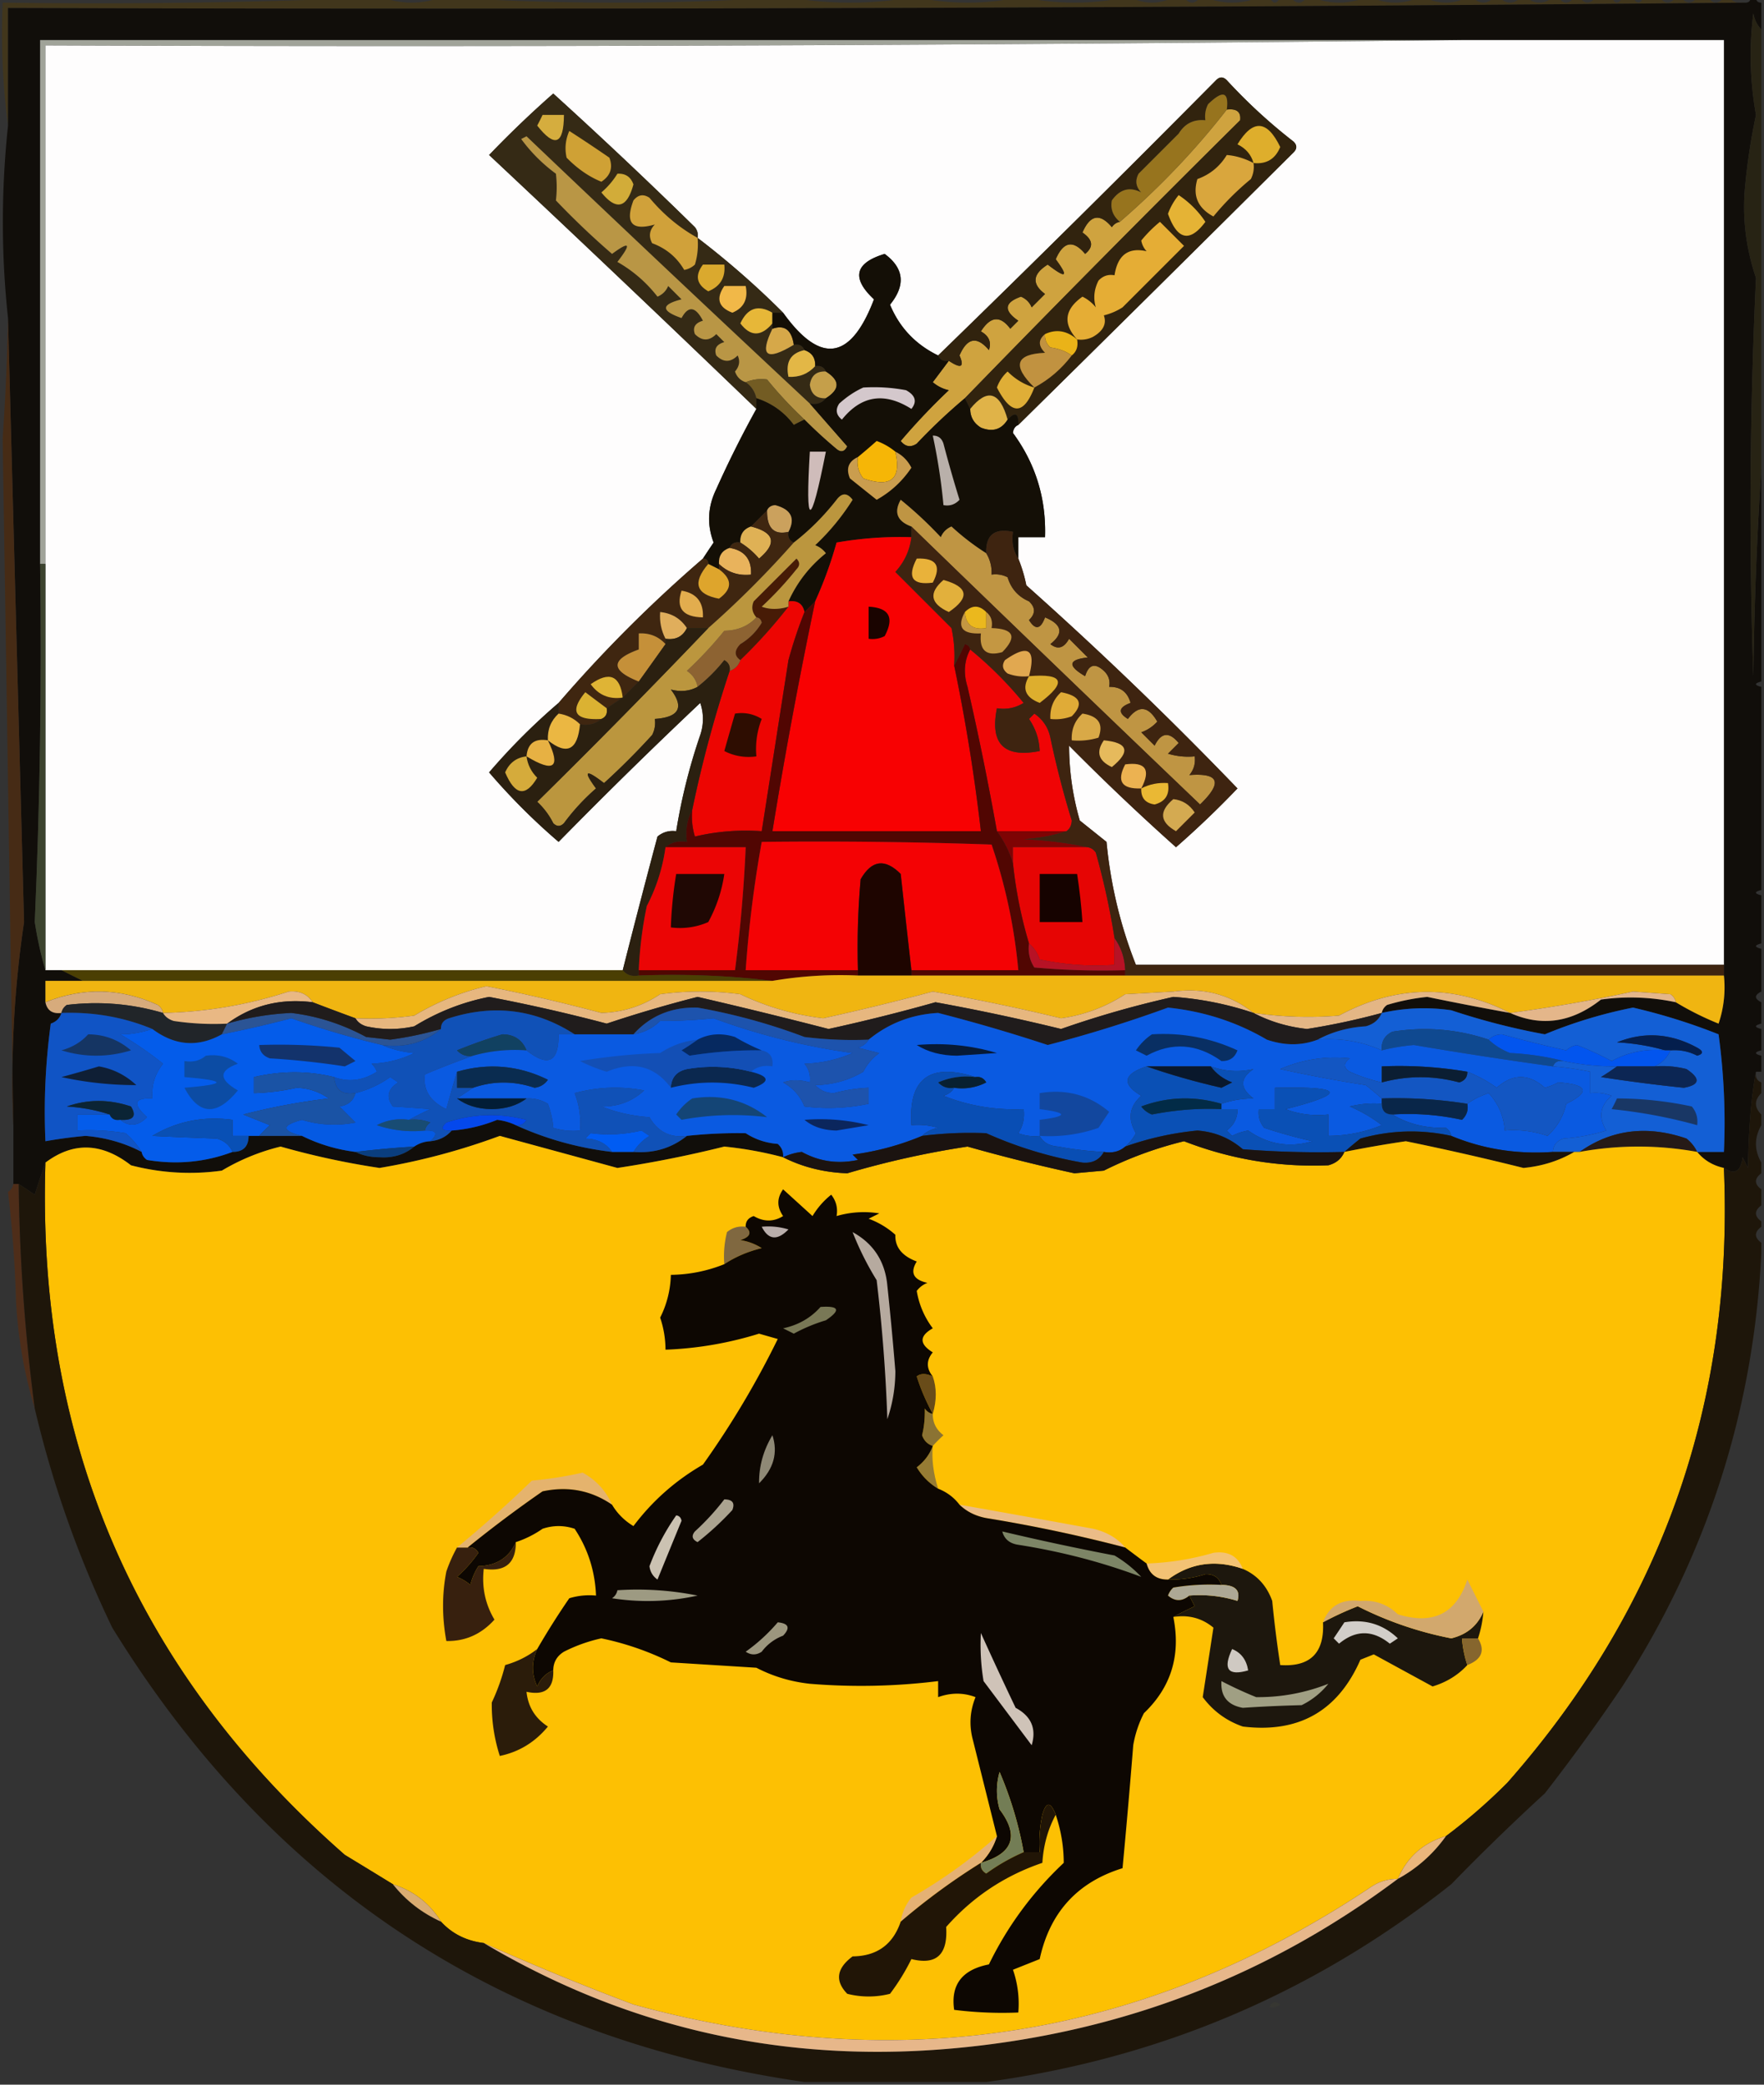 <svg xmlns="http://www.w3.org/2000/svg" width="330" height="390" style="shape-rendering:geometricPrecision;text-rendering:geometricPrecision;image-rendering:optimizeQuality;fill-rule:evenodd;clip-rule:evenodd"><rect width="100%" height="100%" fill="#333333" stroke="none"/><path style="opacity:.451" fill="#523a00" d="M70.5-.5h1c3.667 1.333 7.333 1.333 11 0h1c21 1.333 42 1.333 63 0h1a66.625 66.625 0 0 0 23 0h1a45.625 45.625 0 0 0 19 0h1a45.625 45.625 0 0 0 19 0h1c2.667 1.333 5.333 1.333 8 0h2c1 1.333 2 1.333 3 0h1c3.333 1.333 6.667 1.333 10 0h2c.667 1.333 1.333 1.333 2 0h2c1 1.333 2 1.333 3 0h1c3.333 1.333 6.667 1.333 10 0h1c3 1.333 6 1.333 9 0h1c2.667 1.333 5.333 1.333 8 0h1c1.333 1.333 2.667 1.333 4 0h1c1.333 1.333 2.667 1.333 4 0h1c1.667 1.333 3.333 1.333 5 0h1c1 1.333 2 1.333 3 0h1c1 1.333 2 1.333 3 0h3c.667 1.333 1.333 1.333 2 0h2c.667 1.333 1.333 1.333 2 0h3c1 1.333 2 1.333 3 0h1c1 1.333 2 1.333 3 0h2c1 1.333 2 1.333 3 0h1c.709.904 1.709 1.237 3 1a26406.85 26406.85 0 0 1-325 1v22C.508 16.018.175 8.352.5.5c23.506.33 46.84-.002 70-1z"/><path style="opacity:1" fill="#110e0a" d="M327.5-.5h1c0 .667.333 1 1 1v5c-.768-.763-1.268-1.763-1.5-3a63.043 63.043 0 0 0 .5 19 115.843 115.843 0 0 0-2 13c-.619 5.857.047 11.69 2 17.5a930.604 930.604 0 0 0-.5 74.5 752.533 752.533 0 0 1 1.5-39v40c-1.333.333-1.333.667 0 1v38c-1.333.333-1.333.667 0 1v9c-1.333.333-1.333.667 0 1v8c-1.333.667-1.333 1.333 0 2v4c-1.333.333-1.333.667 0 1v4c-1.333.333-1.333.667 0 1v3h-1c-.882 4.605-1.382 10.605-1.5 18l-1-2c-.335 2.69-1.501 3.357-3.5 2-2.065-.453-3.732-1.453-5-3h5a121.862 121.862 0 0 0-1-22 111.005 111.005 0 0 0-16-5 86.917 86.917 0 0 0-16.5 5 128.704 128.704 0 0 1-17.5-4.5 35.698 35.698 0 0 0-13 .5c.111-.617.444-1.117 1-1.5a40.281 40.281 0 0 1 7.5-1.5 636.458 636.458 0 0 0 15.5 3c5.895 2.635 11.562 1.802 17-2.5a40.423 40.423 0 0 1 14 .5 55.648 55.648 0 0 0 8 4 21.127 21.127 0 0 0 1-9V7.5H7.5v98c.312 22.36-.02 44.693-1 67 .49 3.174 1.157 6.174 2 9h3l4 2h-7v4c.321 1.548 1.321 2.215 3 2-.311.978-.978 1.645-2 2a121.876 121.876 0 0 0-1 22 85.8 85.8 0 0 1 7.5-1c3.769.316 7.269 1.316 10.5 3 .11.617.444 1.117 1 1.5 5.562.926 10.895.426 16-1.5 2 0 3-1 3-3h10c3.119 1.551 6.452 2.551 10 3 1.293.658 2.793.992 4.5 1 2.544.164 4.71-.503 6.5-2a5.727 5.727 0 0 1 3-1c1.653-.16 2.986-.826 4-2a27.716 27.716 0 0 0 8.5-2c1.256.148 2.423.482 3.5 1 5.667 2.585 11.667 4.252 18 5h4c3.824.29 7.158-.71 10-3a88.941 88.941 0 0 1 11-.5c1.785 1.163 3.785 1.83 6 2 .752.671 1.086 1.504 1 2.5a69.818 69.818 0 0 0-11-2 215.951 215.951 0 0 1-20 4c-7.299-1.992-14.633-3.992-22-6a123.661 123.661 0 0 1-22.5 6 147.549 147.549 0 0 1-18.5-4 39.716 39.716 0 0 0-11 4.5 43.397 43.397 0 0 1-17-1c-5.471-4.248-10.804-4.414-16-.5a168.704 168.704 0 0 0-2 6 183.876 183.876 0 0 0-3-2h-1v-11a199.961 199.961 0 0 1 2-38c-1.013-37.819-2.013-75.486-3-113-1.284-11.9-1.284-23.9 0-36v-22c108.501.333 216.835 0 325-1 .667 0 1-.333 1-1z"/><path style="opacity:1" fill="#a0a399" d="M273.5 7.5c-88.165 1-176.498 1.333-265 1v97h-1v-98h266z"/><path style="opacity:1" fill="#fefdfd" d="M273.5 7.5h49v173h-110c-2.901-7.324-4.735-14.99-5.5-23l-5-4a50.756 50.756 0 0 1-2-14 450.84 450.84 0 0 0 20 19 177.926 177.926 0 0 0 11.5-11 710.552 710.552 0 0 0-39.5-38 27.603 27.603 0 0 0-1.5-5v-4h5c.234-7.244-1.766-13.744-6-19.5.07-.765.403-1.265 1-1.5a14841.06 14841.06 0 0 0 51.5-51c.667-.667.667-1.333 0-2A101.592 101.592 0 0 1 229.5 15c-.667-.667-1.333-.667-2 0a3769.152 3769.152 0 0 1-52 51.5c-4.223-2.055-7.223-5.221-9-9.5 2.963-3.648 2.629-6.815-1-9.5-5.595 1.687-6.262 4.52-2 8.5-4.341 11.407-10.008 12.24-17 2.5a159.077 159.077 0 0 0-16-14 2.429 2.429 0 0 0-.5-2 934.656 934.656 0 0 0-26.5-25 194.788 194.788 0 0 0-12 11.5 5141.196 5141.196 0 0 1 50 47.5 199.054 199.054 0 0 0-7.5 15c-1.608 3.293-1.775 6.627-.5 10a185.977 185.977 0 0 0-2 3 257.965 257.965 0 0 0-27 27 119.653 119.653 0 0 0-13 13 119.676 119.676 0 0 0 13 13 973.423 973.423 0 0 1 26.5-26c.667 2 .667 4 0 6a108.268 108.268 0 0 0-4.5 18c-1.322-.17-2.489.163-3.5 1a1872.651 1872.651 0 0 0-6.5 25H8.5V8.5c88.502.333 176.835 0 265-1z"/><path style="opacity:1" fill="#352a15" d="M130.5 44.5a159.077 159.077 0 0 1 16 14h-2c-2.663-1.557-4.663-.89-6 2 1.896 2.5 3.896 2.5 6 0v1c-2.461 5.101-1.128 6.101 4 3 .992-.172 1.658.162 2 1-2.584.548-3.584 2.215-3 5 2.014.109 3.68-.558 5-2 .992-.172 1.658.162 2 1-1.752-.082-2.752.75-3 2.5.248 1.75 1.248 2.582 3 2.5-.709.904-1.709 1.237-3 1a7042.447 7042.447 0 0 1-53-50l-1 .5c1.833 2.5 4 4.667 6.5 6.5a21.438 21.438 0 0 1 0 5 148.386 148.386 0 0 0 10.5 10c3.353-2.476 3.686-1.976 1 1.5a25.216 25.216 0 0 1 7.5 6.5c.945-.405 1.612-1.072 2-2l2.5 2.5c-3.875.986-3.875 2.153 0 3.5 1.274-2.35 2.607-2.183 4 .5-1.456.423-1.956 1.256-1.5 2.5 1.333 1.333 2.667 1.333 4 0l1.5 1.5c-1.456.423-1.956 1.256-1.5 2.5 1.333 1.333 2.667 1.333 4 0 .492 1.049.326 2.049-.5 3 .355 1.022 1.022 1.689 2 2 1.051.722 1.718 1.722 2 3v2a5141.196 5141.196 0 0 0-50-47.5 194.788 194.788 0 0 1 12-11.5 934.656 934.656 0 0 1 26.5 25c.464.594.631 1.261.5 2z"/><path style="opacity:1" fill="#cfa135" d="M106.5 24.5a277.498 277.498 0 0 1 7.5 5c.711 1.867.211 3.367-1.5 4.5-2.321-.94-4.488-2.44-6.5-4.5-.384-1.697-.218-3.363.5-5z"/><path style="opacity:1" fill="#d5ad3e" d="M101.5 21.5h4c-.035 5.524-1.701 6.19-5 2 .363-.683.696-1.35 1-2z"/><path style="opacity:1" fill="#d2ac39" d="M115.5 32.5c1.495-.085 2.495.581 3 2-1.203 4.451-3.203 4.951-6 1.5a14.696 14.696 0 0 0 3-3.5z"/><path style="opacity:1" fill="#272314" d="M329.5 5.5v82a752.533 752.533 0 0 0-1.5 39 930.604 930.604 0 0 1 .5-74.5c-1.953-5.81-2.619-11.643-2-17.5.423-4.389 1.09-8.722 2-13a63.043 63.043 0 0 1-.5-19c.232 1.237.732 2.237 1.5 3z"/><path style="opacity:1" fill="#d0a13a" d="M130.5 44.5a12.93 12.93 0 0 1-.5 5 3.942 3.942 0 0 1-2 1c-1.381-2.368-3.381-4.035-6-5-.684-1.284-.517-2.45.5-3.5-4.264 1.233-5.598-.267-4-4.5.865-1.083 1.865-1.25 3-.5 2.615 3.13 5.615 5.63 9 7.5z"/><path style="opacity:1" fill="#daa92e" d="M131.5 49.5h4c.256 2.412-.744 4.08-3 5-2.204-1.282-2.538-2.949-1-5z"/><path style="opacity:1" fill="#cfa33f" d="M229.5 20.5c1.855-.228 2.688.439 2.5 2a3790.62 3790.62 0 0 0-51.5 52 107.108 107.108 0 0 0-9 8.5c-1.135.75-2.135.583-3-.5a120.618 120.618 0 0 1 9-9.5 6.807 6.807 0 0 1-3-1.5 512.469 512.469 0 0 0 3-4c2.29 1.533 2.956 1.2 2-1 1.438-3.323 3.271-3.656 5.5-1 .507-1.496.007-2.663-1.5-3.5 1.793-2.846 3.627-3.013 5.5-.5l1.5-1.5c-2.787-1.907-2.62-3.407.5-4.5.945.405 1.612 1.072 2 2l2.5-2.5c-2.512-1.873-2.346-3.706.5-5.5 3.476 2.686 3.976 2.352 1.5-1 1.438-3.323 3.271-3.656 5.5-1 1.628-1.319 1.461-2.652-.5-4 1.438-3.323 3.271-3.656 5.5-1 .383-.556.883-.89 1.5-1 7.474-6.468 14.141-13.468 20-21z"/><path style="opacity:1" fill="#f1b848" d="M135.5 53.5h4c.49 2.448-.343 4.115-2.5 5-2.611-1-3.111-2.667-1.5-5z"/><path style="opacity:1" fill="#e7b738" d="M144.5 58.5v2c-2.104 2.5-4.104 2.5-6 0 1.337-2.89 3.337-3.557 6-2z"/><path style="opacity:1" fill="#31230e" d="M190.5 79.5c.091-2.198-.575-2.531-2-1-1.468-5.242-3.801-5.91-7-2l-1-2a3790.62 3790.62 0 0 1 51.5-52c.188-1.561-.645-2.228-2.5-2 .422-3.356-.744-3.69-3.5-1a4.934 4.934 0 0 0-.5 3c-2.181-.216-3.847.617-5 2.5l-7.5 7.5c-.684 1.284-.517 2.45.5 3.5-2.169-1.114-4.002-.614-5.5 1.5-.3 1.566.2 2.899 1.5 4-.617.11-1.117.444-1.5 1-2.229-2.656-4.062-2.323-5.5 1 1.961 1.348 2.128 2.681.5 4-2.229-2.656-4.062-2.323-5.5 1 2.476 3.352 1.976 3.686-1.5 1-2.846 1.794-3.012 3.627-.5 5.5l-2.5 2.5c-.388-.928-1.055-1.595-2-2-3.12 1.093-3.287 2.593-.5 4.5l-1.5 1.5c-1.873-2.513-3.707-2.346-5.5.5 1.507.837 2.007 2.004 1.5 3.5-2.229-2.656-4.062-2.323-5.5 1 .956 2.2.29 2.533-2 1-.992.172-1.658-.162-2-1a3769.152 3769.152 0 0 0 52-51.5c.667-.667 1.333-.667 2 0A101.592 101.592 0 0 0 242 26.5c.667.667.667 1.333 0 2a14841.06 14841.06 0 0 1-51.5 51z"/><path style="opacity:1" fill="#e5ad35" d="M201.5 63.5c-2.693-2.955-2.36-5.622 1-8a7.248 7.248 0 0 1 2.5 2c-.497-1.698-.33-3.365.5-5 .825-.886 1.825-1.219 3-1 .575-3.774 2.575-5.274 6-4.5a3.944 3.944 0 0 1-1-2 24.27 24.27 0 0 1 3.5-3.5l4.5 4.5L210 57.5a11.357 11.357 0 0 1-3.5 1.5c.561 1.566-.106 2.899-2 4a4.932 4.932 0 0 1-3 .5z"/><path style="opacity:1" fill="#e5b335" d="M220.5 36.5a17.857 17.857 0 0 1 5 5c-2.914 3.916-5.248 3.416-7-1.5a11.804 11.804 0 0 1 2-3.5z"/><path style="opacity:1" fill="#d9a63d" d="M234.5 30.5a4.934 4.934 0 0 1-.5 3 50.776 50.776 0 0 0-7 7c-2.927-1.57-3.927-3.904-3-7 2.362-.852 4.195-2.352 5.5-4.5 1.689.134 3.356.634 5 1.5z"/><path style="opacity:1" fill="#97741e" d="M229.5 20.5c-5.859 7.532-12.526 14.532-20 21-1.3-1.101-1.8-2.434-1.5-4 1.498-2.114 3.331-2.614 5.5-1.5-1.017-1.05-1.184-2.216-.5-3.5l7.5-7.5c1.153-1.883 2.819-2.716 5-2.5a4.934 4.934 0 0 1 .5-3c2.756-2.69 3.922-2.356 3.5 1z"/><path style="opacity:1" fill="#deae2c" d="M234.5 30.5c-.437-1.574-1.437-2.741-3-3.5 2.878-4.743 5.545-4.576 8 .5-.921 2.256-2.588 3.256-5 3z"/><path style="opacity:1" fill="#b99645" d="M151.5 75.5c2.311 2.647 4.644 5.314 7 8-.502 1.021-1.168 1.188-2 .5a87.382 87.382 0 0 1-6-5.5 75.667 75.667 0 0 1-7-7.5c-1.319-.195-2.653-.028-4 .5-.978-.311-1.645-.978-2-2 .826-.951.992-1.951.5-3-1.333 1.333-2.667 1.333-4 0-.456-1.244.044-2.077 1.5-2.5l-1.5-1.5c-1.333 1.333-2.667 1.333-4 0-.456-1.244.044-2.077 1.5-2.5-1.393-2.683-2.726-2.85-4-.5-3.875-1.347-3.875-2.514 0-3.5l-2.5-2.5c-.388.928-1.055 1.595-2 2a25.216 25.216 0 0 0-7.5-6.5c2.686-3.476 2.353-3.976-1-1.5a148.386 148.386 0 0 1-10.5-10 21.438 21.438 0 0 0 0-5 30.05 30.05 0 0 1-6.5-6.5l1-.5a7042.447 7042.447 0 0 0 53 50z"/><path style="opacity:1" fill="#eab318" d="M201.5 63.5c.237 1.291-.096 2.291-1 3-1.109-.79-2.442-1.29-4-1.5-.752-.67-1.086-1.504-1-2.5 2.098-.984 4.098-.651 6 1z"/><path style="opacity:1" fill="#d6a849" d="M148.5 64.5c-5.128 3.101-6.461 2.101-4-3 2.256-.792 3.59.208 4 3z"/><path style="opacity:1" fill="#c19240" d="M195.5 62.5c-.086.996.248 1.83 1 2.5 1.558.21 2.891.71 4 1.5-1.918 2.526-4.251 4.526-7 6-4.186-4.094-3.519-6.26 2-6.5-1.291-1.292-1.291-2.458 0-3.5z"/><path style="opacity:1" fill="#e3b746" d="M150.5 65.5c1.406.473 2.073 1.473 2 3-1.32 1.442-2.986 2.109-5 2-.584-2.785.416-4.452 3-5z"/><path style="opacity:1" fill="#735c23" d="M150.5 78.5c-.65.304-1.317.637-2 1-1.796-2.4-4.13-4.067-7-5-.282-1.278-.949-2.278-2-3 1.347-.528 2.681-.695 4-.5a75.667 75.667 0 0 0 7 7.5z"/><path style="opacity:1" fill="#dfae37" d="M193.5 72.5c-2.007 5.212-4.34 5.212-7 0a7.292 7.292 0 0 1 2-3c1.44 1.452 3.106 2.452 5 3z"/><path style="opacity:1" fill="#c59f4a" d="M154.5 69.5c2.667 1.667 2.667 3.333 0 5-1.752.082-2.752-.75-3-2.5.248-1.75 1.248-2.582 3-2.5z"/><path style="opacity:1" fill="#e0b348" d="M188.5 78.5c-1.159 1.877-2.826 2.377-5 1.5-1.323-.816-1.989-1.983-2-3.5 3.199-3.91 5.532-3.242 7 2z"/><path style="opacity:1" fill="#140f06" d="M175.5 66.5c.342.838 1.008 1.172 2 1a512.469 512.469 0 0 1-3 4 6.807 6.807 0 0 0 3 1.5 120.618 120.618 0 0 0-9 9.5c.865 1.083 1.865 1.25 3 .5a107.108 107.108 0 0 1 9-8.5l1 2c.011 1.517.677 2.684 2 3.5 2.174.877 3.841.377 5-1.5 1.425-1.531 2.091-1.198 2 1-.597.235-.93.735-1 1.5 4.234 5.756 6.234 12.256 6 19.5h-5v4c-.951-1.419-1.284-3.085-1-5-3.45-.744-5.116.59-5 4a45.208 45.208 0 0 1-6.5-5c-.945.405-1.612 1.072-2 2a74.06 74.06 0 0 0-7.5-7c-1.323 2.354-.657 4.02 2 5v2a68.206 68.206 0 0 0-14 1 75.535 75.535 0 0 1-4 11l-2 2c-.321-1.548-1.321-2.215-3-2 1.609-3.545 3.942-6.545 7-9a4.457 4.457 0 0 0-2-1.5 43.26 43.26 0 0 0 7-8.5c-1-1.333-2-1.333-3 0-2.382 3.048-5.048 5.715-8 8-.838-.342-1.172-1.008-1-2 1.334-2.547.501-4.214-2.5-5-.765.07-1.265.403-1.5 1l-3 3c-1.406.473-2.073 1.473-2 3-.992-.172-1.658.162-2 1-1.406.473-2.073 1.473-2 3v1l-2-1c0-.667-.333-1-1-1 .641-.982 1.307-1.982 2-3-1.275-3.373-1.108-6.707.5-10a199.054 199.054 0 0 1 7.5-15v-2c2.87.933 5.204 2.6 7 5 .683-.363 1.35-.696 2-1a87.382 87.382 0 0 0 6 5.5c.832.688 1.498.521 2-.5a4755.288 4755.288 0 0 1-7-8c1.291.237 2.291-.096 3-1 2.667-1.667 2.667-3.333 0-5-.342-.838-1.008-1.172-2-1 .073-1.527-.594-2.527-2-3-.342-.838-1.008-1.172-2-1-.41-2.792-1.744-3.792-4-3v-3h2c6.992 9.74 12.659 8.907 17-2.5-4.262-3.98-3.595-6.813 2-8.5 3.629 2.685 3.963 5.852 1 9.5 1.777 4.279 4.777 7.445 9 9.5z"/><path style="opacity:1" fill="#f6b606" d="M167.5 84.5c1.184 5.14-.816 6.806-6 5-.929-1.189-1.262-2.522-1-4a123.492 123.492 0 0 0 3.5-3 11.81 11.81 0 0 1 3.5 2z"/><path style="opacity:1" fill="#d4c8cc" d="M161.5 72.5a32.438 32.438 0 0 1 8 .5c1.76.965 2.094 2.132 1 3.5-5.037-3.19-9.371-2.523-13 2-1.083-.865-1.249-1.865-.5-3 1.409-1.281 2.909-2.281 4.5-3z"/><path style="opacity:1" fill="#cfbcba" d="M151.5 84.5h3c-2.868 14.495-3.868 14.495-3 0z"/><path style="opacity:1" fill="#ca9d4e" d="M167.5 84.5c1.312.645 2.312 1.645 3 3-1.702 2.537-3.869 4.537-6.5 6a2243.825 2243.825 0 0 1-5-4c-.773-1.852-.273-3.186 1.5-4-.262 1.478.071 2.811 1 4 5.184 1.806 7.184.14 6-5z"/><path style="opacity:1" fill="#b9b0aa" d="M174.5 81.5c.997-.03 1.664.47 2 1.5a243.129 243.129 0 0 0 3 10.5c-.825.886-1.825 1.219-3 1a110.334 110.334 0 0 0-2-13z"/><path style="opacity:1" fill="#cba15d" d="M147.5 99.5c-2.717.629-4.05-.704-4-4 .235-.597.735-.93 1.5-1 3.001.786 3.834 2.453 2.5 5z"/><path style="opacity:1" fill="#dfb155" d="M140.5 98.5c4.405 1.126 4.905 3.125 1.5 6a14.698 14.698 0 0 0-3.5-3c-.073-1.527.594-2.527 2-3z"/><path style="opacity:1" fill="#f80102" d="M170.5 100.5c-.299 2.473-1.299 4.64-3 6.5l10.5 10.5c.497 2.31.663 4.643.5 7a347.686 347.686 0 0 1 5 31h-39a968.028 968.028 0 0 1 8-43 75.535 75.535 0 0 0 4-11 68.206 68.206 0 0 1 14-1z"/><path style="opacity:1" fill="#e9b35c" d="M136.5 102.5c2.797.467 4.131 2.133 4 5-2.358.247-4.358-.419-6-2-.073-1.527.594-2.527 2-3z"/><path style="opacity:1" fill="#3f2610" d="M143.5 95.5c-.05 3.296 1.283 4.629 4 4-.172.992.162 1.658 1 2a181.105 181.105 0 0 1-16 16h-4c-1.17-1.779-2.836-2.779-5-3-.134 1.792.199 3.458 1 5v1c-1.32-1.442-2.986-2.108-5-2v3c-5.279 1.912-5.279 3.912 0 6l-3 3-3 2a514.367 514.367 0 0 1-4-3c-2.995 3.62-1.995 5.287 3 5-1.068.934-2.401 1.268-4 1-1.105-1.1-2.438-1.767-4-2v-2a257.965 257.965 0 0 1 27-27c.667 0 1 .333 1 1-2.994 3.516-2.327 5.683 2 6.5 2.518-1.81 2.518-3.643 0-5.5v-1c1.642 1.581 3.642 2.247 6 2 .131-2.867-1.203-4.533-4-5 .342-.838 1.008-1.172 2-1 1.294.79 2.461 1.79 3.5 3 3.405-2.875 2.905-4.874-1.5-6l3-3z"/><path style="opacity:1" fill="#dea52c" d="m132.5 105.5 2 1c2.518 1.857 2.518 3.69 0 5.5-4.327-.817-4.994-2.984-2-6.5z"/><path style="opacity:1" fill="#e2ad4e" d="M127.5 110.5c2.797.467 4.131 2.133 4 5-3.755-.063-5.088-1.73-4-5z"/><path style="opacity:1" fill="#471b06" d="M147.5 113.5a93.388 93.388 0 0 1-9 10c-1.153-.813-1.153-1.813 0-3 1.667-1 3-2.333 4-4-.124-.607-.457-.94-1-1-.803-.923-.97-1.923-.5-3l8-8c.667.667.667 1.333 0 2a65.066 65.066 0 0 1-6.5 7c1.503.552 3.169.552 5 0z"/><path style="opacity:1" fill="#ed0502" d="M147.5 112.5c1.679-.215 2.679.452 3 2a83.284 83.284 0 0 0-3 9l-5 32c-4.267-.297-8.434.036-12.5 1a12.93 12.93 0 0 1-.5-5 229.764 229.764 0 0 1 7-26c1-.333 1.667-1 2-2a93.388 93.388 0 0 0 9-10v-1z"/><path style="opacity:1" fill="#e0ae5c" d="M128.5 117.5c-.787 1.604-2.12 2.271-4 2-.801-1.542-1.134-3.208-1-5 2.164.221 3.83 1.221 5 3z"/><path style="opacity:1" fill="#1a0400" d="M162.5 113.5c3.85.201 4.85 2.034 3 5.5a4.934 4.934 0 0 1-3 .5v-6z"/><path style="opacity:1" fill="#8d6332" d="M141.5 115.5c.543.06.876.393 1 1-1 1.667-2.333 3-4 4-1.153 1.187-1.153 2.187 0 3-.333 1-1 1.667-2 2 .131-.876-.202-1.543-1-2a29.937 29.937 0 0 1-5 5c-.221-1.235-.888-2.235-2-3a74.048 74.048 0 0 0 7-7.5c2.474-.037 4.474-.87 6-2.5z"/><path style="opacity:1" fill="#c59039" d="M124.5 120.5a1248.152 1248.152 0 0 1-5 7c-5.279-2.088-5.279-4.088 0-6v-3c2.014-.108 3.68.558 5 2z"/><path style="opacity:1" fill="#bb963e" d="M147.5 112.5v1c-1.831.552-3.497.552-5 0a65.066 65.066 0 0 0 6.5-7c.667-.667.667-1.333 0-2l-8 8c-.47 1.077-.303 2.077.5 3-1.526 1.63-3.526 2.463-6 2.5a74.048 74.048 0 0 1-7 7.5c1.112.765 1.779 1.765 2 3-1.513.809-3.18.976-5 .5 2.541 3.351 1.541 5.185-3 5.5a4.934 4.934 0 0 1-.5 3 135.477 135.477 0 0 1-9 9c-3.476-2.686-3.976-2.353-1.5 1a40.508 40.508 0 0 0-6 6.5c-.667.667-1.333.667-2 0a13.92 13.92 0 0 0-3-4 1473.866 1473.866 0 0 0 32-32.5 181.105 181.105 0 0 0 16-16c2.952-2.285 5.618-4.952 8-8 1-1.333 2-1.333 3 0a43.26 43.26 0 0 1-7 8.5 4.457 4.457 0 0 1 2 1.5c-3.058 2.455-5.391 5.455-7 9z"/><path style="opacity:1" fill="#dfb435" d="M116.5 130.5c-2.522.372-4.522-.461-6-2.5 3.494-2.467 5.494-1.634 6 2.5z"/><path style="opacity:1" fill="#3c432e" d="M7.5 105.5h1v76c-.843-2.826-1.51-5.826-2-9 .98-22.307 1.312-44.64 1-67z"/><path style="opacity:1" fill="#dbb232" d="M113.5 132.5c.172.992-.162 1.658-1 2-4.995.287-5.995-1.38-3-5a514.367 514.367 0 0 0 4 3z"/><path style="opacity:1" fill="#bf9543" d="M184.5 103.5c.734 1.208 1.067 2.541 1 4a4.934 4.934 0 0 1 3 .5c.641 2.13 1.974 3.63 4 4.5 1.231 1.151 1.231 2.317 0 3.5 1.176 1.914 2.176 1.748 3-.5 3.195 1.329 3.528 2.995 1 5 1.368 1.094 2.535.76 3.5-1l3.5 3.5c-3.666.39-3.832 1.557-.5 3.5.677-2.189 1.844-2.522 3.5-1 .886.825 1.219 1.825 1 3 2.09-.05 3.423.95 4 3-2.248.824-2.414 1.824-.5 3 1.974-2.618 3.807-2.452 5.5.5a7.293 7.293 0 0 1-3 2l2.5 2.5c1.223-2.485 2.723-2.652 4.5-.5l-2 2a12.93 12.93 0 0 0 5 .5c.17 1.322-.163 2.489-1 3.5 5.585-.428 6.252 1.405 2 5.5a10871.411 10871.411 0 0 1-54-52c-2.657-.98-3.323-2.646-2-5a74.06 74.06 0 0 1 7.5 7c.388-.928 1.055-1.595 2-2a45.208 45.208 0 0 0 6.5 5z"/><path style="opacity:1" fill="#462b15" d="M1.5 59.5c.987 37.514 1.987 75.181 3 113a199.961 199.961 0 0 0-2 38C1.83 167.764 1.164 124.931.5 82c.526-7.685.86-15.185 1-22.5z"/><path style="opacity:1" fill="#2e0d01" d="M137.5 133.5c1.788-.285 3.455.048 5 1a15.418 15.418 0 0 0-1 7 9.86 9.86 0 0 1-6-1c.67-2.363 1.337-4.696 2-7z"/><path style="opacity:1" fill="#f00405" d="M181.5 121.5a70.904 70.904 0 0 1 10 10c-1.545.952-3.212 1.285-5 1-1.336 6.658 1.33 9.325 8 8-.086-2.177-.753-4.177-2-6l1-1c1.602 1.101 2.602 2.601 3 4.5a176.26 176.26 0 0 0 4 15.5c-.043.916-.376 1.583-1 2h-13a568.314 568.314 0 0 0-5.5-27c-.796-2.539-.629-4.872.5-7z"/><path style="opacity:1" fill="#2b2010" d="M128.5 117.5h4a1473.866 1473.866 0 0 1-32 32.5 13.92 13.92 0 0 1 3 4c.667.667 1.333.667 2 0a40.508 40.508 0 0 1 6-6.5c-2.476-3.353-1.976-3.686 1.5-1a135.477 135.477 0 0 0 9-9 4.934 4.934 0 0 0 .5-3c4.541-.315 5.541-2.149 3-5.5 1.82.476 3.487.309 5-.5a29.937 29.937 0 0 0 5-5c.798.457 1.131 1.124 1 2a229.764 229.764 0 0 0-7 26c-.961 1.765-1.295 3.765-1 6-1.599-.268-2.932.066-4 1a33.567 33.567 0 0 1-3.5 11 74.058 74.058 0 0 0-1.5 12v1c-1.291.237-2.291-.096-3-1a1872.651 1872.651 0 0 1 6.5-25c1.011-.837 2.178-1.17 3.5-1a108.268 108.268 0 0 1 4.5-18c.667-2 .667-4 0-6a973.423 973.423 0 0 0-26.5 26 119.676 119.676 0 0 1-13-13 119.653 119.653 0 0 1 13-13v2c-1.442 1.32-2.108 2.986-2 5 3.56 2.83 5.56 1.83 6-3 1.599.268 2.932-.066 4-1 .838-.342 1.172-1.008 1-2l3-2 3-3c1.692-2.351 3.358-4.685 5-7v-1c1.88.271 3.213-.396 4-2z"/><path style="opacity:1" fill="#e7b143" d="M102.5 138.5c2.461 5.101 1.128 6.101-4 3 .194-2.412 1.527-3.412 4-3z"/><path style="opacity:1" fill="#ebb742" d="M104.5 133.5c1.562.233 2.895.9 4 2-.44 4.83-2.44 5.83-6 3-.108-2.014.558-3.68 2-5z"/><path style="opacity:1" fill="#d5ab3b" d="M98.5 141.5c.203 1.544.87 2.878 2 4-2.166 3.646-4.166 3.313-6-1 .783-1.788 2.116-2.788 4-3z"/><path style="opacity:1" fill="#7e0404" d="M186.5 155.5h13c-2.469.817-5.135 1.317-8 1.5 4.188.176 8.188.676 12 1.5h-14v3a20.514 20.514 0 0 0-3-6z"/><path style="opacity:1" fill="#e60504" d="M203.5 158.5c.617.111 1.117.444 1.5 1a138.002 138.002 0 0 1 3.5 16v5a49.87 49.87 0 0 1-14-1c-.442-1.239-1.109-2.239-2-3a82.25 82.25 0 0 1-3-15v-3h14z"/><path style="opacity:1" fill="#510602" d="M152.5 112.5a968.028 968.028 0 0 0-8 43h39a347.686 347.686 0 0 0-5-31 71.254 71.254 0 0 0 2-4c.607.124.94.457 1 1-1.129 2.128-1.296 4.461-.5 7a568.314 568.314 0 0 1 5.5 27 20.514 20.514 0 0 1 3 6 82.25 82.25 0 0 0 3 15c-.214 1.644.12 3.144 1 4.5 5.657.499 11.324.666 17 .5v1h-40v-1h20a101.144 101.144 0 0 0-5-23.5 924.222 924.222 0 0 0-43-.5 223.986 223.986 0 0 0-3 24h21v1a75.46 75.46 0 0 0-16 1c-8.15-.993-16.483-1.326-25-1v-1h18a267.933 267.933 0 0 0 2-23h-15c1.068-.934 2.401-1.268 4-1-.295-2.235.039-4.235 1-6a12.93 12.93 0 0 0 .5 5c4.066-.964 8.233-1.297 12.5-1l5-32a83.284 83.284 0 0 1 3-9l2-2z"/><path style="opacity:1" fill="#f40204" d="M170.5 181.5a3213.956 3213.956 0 0 1-2-18c-2.937-2.948-5.437-2.615-7.5 1a145.053 145.053 0 0 0-.5 17h-21a223.986 223.986 0 0 1 3-24c14.337-.167 28.671 0 43 .5a101.144 101.144 0 0 1 5 23.5h-20z"/><path style="opacity:1" fill="#160300" d="M194.5 163.5h7c.463 2.982.796 5.982 1 9h-8v-9z"/><path style="opacity:1" fill="#eb0505" d="M124.5 158.5h15a267.933 267.933 0 0 1-2 23h-18a74.058 74.058 0 0 1 1.5-12 33.567 33.567 0 0 0 3.5-11z"/><path style="opacity:1" fill="#200804" d="M126.5 163.5h9c-.449 3.141-1.449 6.141-3 9a13.116 13.116 0 0 1-7 1c.116-3.36.449-6.693 1-10z"/><path style="opacity:1" fill="#1e0500" d="M170.5 181.5v1h-10v-1c-.166-5.676.001-11.343.5-17 2.063-3.615 4.563-3.948 7.5-1 .667 6.154 1.333 12.154 2 18z"/><path style="opacity:1" fill="#b71225" d="M208.5 175.5c1.238 1.714 1.905 3.714 2 6a145.053 145.053 0 0 1-17-.5c-.88-1.356-1.214-2.856-1-4.5.891.761 1.558 1.761 2 3a49.87 49.87 0 0 0 14 1v-5z"/><path style="opacity:1" fill="#4b3f03" d="M11.5 181.5h105c.709.904 1.709 1.237 3 1 8.517-.326 16.85.007 25 1h-129l-4-2z"/><path style="opacity:1" fill="#3e2410" d="M170.5 98.5c17.841 17.3 35.841 34.633 54 52 4.252-4.095 3.585-5.928-2-5.5.837-1.011 1.17-2.178 1-3.5a12.93 12.93 0 0 1-5-.5l2-2c-1.777-2.152-3.277-1.985-4.5.5l-2.5-2.5a7.293 7.293 0 0 0 3-2c-1.693-2.952-3.526-3.118-5.5-.5-1.914-1.176-1.748-2.176.5-3-.577-2.05-1.91-3.05-4-3 .219-1.175-.114-2.175-1-3-1.656-1.522-2.823-1.189-3.5 1-3.332-1.943-3.166-3.11.5-3.5l-3.5-3.5c-.965 1.76-2.132 2.094-3.5 1 2.528-2.005 2.195-3.671-1-5-.824 2.248-1.824 2.414-3 .5 1.231-1.183 1.231-2.349 0-3.5-2.026-.87-3.359-2.37-4-4.5a4.934 4.934 0 0 0-3-.5c.067-1.459-.266-2.792-1-4-.116-3.41 1.55-4.744 5-4-.284 1.915.049 3.581 1 5a27.603 27.603 0 0 1 1.5 5 710.552 710.552 0 0 1 39.5 38 177.926 177.926 0 0 1-11.5 11 450.84 450.84 0 0 1-20-19c.007 4.713.673 9.38 2 14l5 4c.765 8.01 2.599 15.676 5.5 23h110v2h-112v-1c-.095-2.286-.762-4.286-2-6a138.002 138.002 0 0 0-3.5-16c-.383-.556-.883-.889-1.5-1-3.812-.824-7.812-1.324-12-1.5 2.865-.183 5.531-.683 8-1.5.624-.417.957-1.084 1-2a176.26 176.26 0 0 1-4-15.5c-.398-1.899-1.398-3.399-3-4.5l-1 1c1.247 1.823 1.914 3.823 2 6-6.67 1.325-9.336-1.342-8-8 1.788.285 3.455-.048 5-1a70.904 70.904 0 0 0-10-10c-.06-.543-.393-.876-1-1a71.254 71.254 0 0 1-2 4 24.935 24.935 0 0 0-.5-7L167.5 107c1.701-1.86 2.701-4.027 3-6.5v-2z"/><path style="opacity:1" fill="#d4aa51" d="M219.5 149.5c1.696.185 3.029 1.019 4 2.5l-3.5 3.5c-3.047-1.717-3.214-3.717-.5-6z"/><path style="opacity:1" fill="#eab834" d="M213.5 147.5c1.542-.801 3.208-1.134 5-1 .353 2.135-.48 3.468-2.5 4-1.749-.248-2.582-1.248-2.5-3z"/><path style="opacity:1" fill="#ecb251" d="M213.5 147.5c-3.661.15-4.661-1.35-3-4.5 3.832-.514 4.832.986 3 4.5z"/><path style="opacity:1" fill="#e6ba5c" d="M206.5 138.5c4.549.432 5.049 2.099 1.5 5-2.509-1.153-3.009-2.82-1.5-5z"/><path style="opacity:1" fill="#d9a947" d="M202.5 133.5c2.987.448 3.987 1.948 3 4.5a12.93 12.93 0 0 1-5 .5c-.108-2.014.558-3.68 2-5z"/><path style="opacity:1" fill="#e0ab37" d="M198.5 129.5c3.609.682 4.275 2.182 2 4.5a8.43 8.43 0 0 1-4 .5c-.108-2.014.558-3.68 2-5z"/><path style="opacity:1" fill="#ddae2e" d="M192.5 126.5c6.469-.54 7.136 1.127 2 5-2.693-1.032-3.36-2.698-2-5z"/><path style="opacity:1" fill="#e1a850" d="M192.5 126.5a8.43 8.43 0 0 1-4-.5c-.951-.718-1.117-1.551-.5-2.5 4.348-3.058 5.848-2.058 4.5 3z"/><path style="opacity:1" fill="#c49742" d="M180.5 114.5c.194 2.412 1.527 3.412 4 3v-3c.904.709 1.237 1.709 1 3 4.152.131 4.818 1.631 2 4.5-2.99.847-4.324-.32-4-3.5-3.535.163-4.535-1.17-3-4z"/><path style="opacity:1" fill="#ebb81d" d="M184.5 114.5v3c-2.473.412-3.806-.588-4-3 1.333-1.333 2.667-1.333 4 0z"/><path style="opacity:1" fill="#e2b03c" d="M176.5 108.5c4.647 1.292 4.981 3.292 1 6-3.475-1.584-3.808-3.584-1-6z"/><path style="opacity:1" fill="#e9b23a" d="M171.5 104.5c3.661-.15 4.661 1.35 3 4.5-3.832.514-4.832-.986-3-4.5z"/><path style="opacity:1" fill="#f0b511" d="M160.5 182.5h162a21.127 21.127 0 0 1-1 9 55.648 55.648 0 0 1-8-4c-.111-.617-.444-1.117-1-1.5l-7-.5a294.674 294.674 0 0 1-23 4c-10.661-5.41-21.328-5.243-32 .5a71.51 71.51 0 0 1-16-.5c-4.312-3.43-9.312-4.763-15-4l-9 .5a29.185 29.185 0 0 1-12 4.5 381.042 381.042 0 0 0-24-5 471.315 471.315 0 0 1-20.5 5c-5.451-.653-10.618-2.153-15.5-4.5-5-.667-10-.667-15 0-3.317 2.221-6.983 3.388-11 3.5a337.116 337.116 0 0 0-21.5-5c-4.735 1.113-9.235 2.946-13.5 5.5a60.93 60.93 0 0 1-11 .5 591.677 591.677 0 0 1-8-3c-.992-1.526-2.492-2.193-4.5-2a80.85 80.85 0 0 1-23.5 4c-.11-.617-.444-1.117-1-1.5-6.938-3.159-13.938-3.325-21-.5v-4h136a75.46 75.46 0 0 1 16-1z"/><path style="opacity:1" fill="#e7b77f" d="M234.5 189.5a59.873 59.873 0 0 0-15-3 186.737 186.737 0 0 0-21 6 397.427 397.427 0 0 0-23.5-5 347.341 347.341 0 0 1-20 5 983.059 983.059 0 0 0-24.5-6 244.309 244.309 0 0 0-17 5 320.174 320.174 0 0 0-22-5c-4.963.978-9.63 2.811-14 5.5-3 .667-6 .667-9 0-.916-.278-1.582-.778-2-1.5a60.93 60.93 0 0 0 11-.5c4.265-2.554 8.765-4.387 13.5-5.5a337.116 337.116 0 0 1 21.5 5c4.017-.112 7.683-1.279 11-3.5 5-.667 10-.667 15 0 4.882 2.347 10.049 3.847 15.5 4.5a471.315 471.315 0 0 0 20.5-5 381.042 381.042 0 0 1 24 5 29.185 29.185 0 0 0 12-4.5l9-.5c5.688-.763 10.688.57 15 4z"/><path style="opacity:1" fill="#d7ab7c" d="M30.5 189.5c-5.884-1.732-11.884-2.232-18-1.5-.556.383-.89.883-1 1.5-1.679.215-2.679-.452-3-2 7.062-2.825 14.062-2.659 21 .5.556.383.89.883 1 1.5z"/><path style="opacity:1" fill="#e4b68a" d="M313.5 187.5a40.423 40.423 0 0 0-14-.5c-5.438 4.302-11.105 5.135-17 2.5a294.674 294.674 0 0 0 23-4l7 .5c.556.383.889.883 1 1.5z"/><path style="opacity:1" fill="#212529" d="M30.5 189.5c.418.722 1.084 1.222 2 1.5 3.317.498 6.65.665 10 .5l-1 2c-4.462 2.481-8.795 2.147-13-1-5.328-2.211-10.995-3.211-17-3 .11-.617.444-1.117 1-1.5 6.116-.732 12.116-.232 18 1.5z"/><path style="opacity:1" fill="#e9b884" d="M58.5 187.5c-6.01-.759-11.343.575-16 4a50.464 50.464 0 0 1-10-.5c-.916-.278-1.582-.778-2-1.5a80.85 80.85 0 0 0 23.5-4c2.008-.193 3.508.474 4.5 2z"/><path style="opacity:1" fill="#e4b685" d="M282.5 189.5a636.458 636.458 0 0 1-15.5-3 40.281 40.281 0 0 0-7.5 1.5c-.556.383-.889.883-1 1.5a130.132 130.132 0 0 1-14 3c-3.63-.402-6.963-1.402-10-3a71.51 71.51 0 0 0 16 .5c10.672-5.743 21.339-5.91 32-.5z"/><path style="opacity:1" fill="#2b5495" d="M82.5 192.5c-3.09 2.554-6.756 3.554-11 3a168.824 168.824 0 0 1-17-5 221.064 221.064 0 0 1-13 3l1-2a50.944 50.944 0 0 1 12-2c4.868.586 9.535 2.086 14 4.5l4.5.5a65.975 65.975 0 0 0 9.5-2z"/><path style="opacity:1" fill="#201c1c" d="M234.5 189.5c3.037 1.598 6.37 2.598 10 3a130.132 130.132 0 0 0 14-3c-.558 1.29-1.558 2.123-3 2.5-3.297.204-6.297 1.037-9 2.5-3.005 1.141-6.171 1.141-9.5 0-5.622-3.305-11.789-5.305-18.5-6a247.024 247.024 0 0 1-22.5 7 315.938 315.938 0 0 0-20.5-6c-4.911.264-9.244 1.93-13 5a72.367 72.367 0 0 1-12-.5 111.137 111.137 0 0 0-20-5.5c-4.886-.13-8.886 1.537-12 5h-11c-7.274-4.686-15.107-5.686-23.5-3-1.03.336-1.53 1.003-1.5 2a65.975 65.975 0 0 1-9.5 2l-4.5-.5c-4.465-2.414-9.132-3.914-14-4.5a50.944 50.944 0 0 0-12 2c4.657-3.425 9.99-4.759 16-4 2.576.988 5.243 1.988 8 3 .418.722 1.084 1.222 2 1.5 3 .667 6 .667 9 0 4.37-2.689 9.037-4.522 14-5.5a320.174 320.174 0 0 1 22 5 244.309 244.309 0 0 1 17-5 983.059 983.059 0 0 1 24.5 6 347.341 347.341 0 0 0 20-5 397.427 397.427 0 0 1 23.5 5 186.737 186.737 0 0 1 21-6 59.873 59.873 0 0 1 15 3z"/><path style="opacity:1" fill="#135fd5" d="M317.5 215.5c-.453-.958-1.119-1.792-2-2.5-7.386-2.536-14.052-1.703-20 2.5h-5c.077-1.25.744-2.083 2-2.5a34.251 34.251 0 0 0 8-1.5c-1.507-2.469-1.173-4.635 1-6.5a8.43 8.43 0 0 0-4-.5v-4a51.569 51.569 0 0 0-7-1c.342-.838 1.008-1.172 2-1a44.866 44.866 0 0 0 10 1 44.093 44.093 0 0 1-3 2 318.87 318.87 0 0 0 15.5 2c3.013-.545 3.179-1.711.5-3.5a18.453 18.453 0 0 0-6-.5c1.4-.6 2.4-1.6 3-3a9.108 9.108 0 0 1 5 1c1.196-.346 1.196-.846 0-1.5-4.94-2.701-9.94-3.034-15-1 3.195.181 6.195.681 9 1.5-3.596-.347-6.929.32-10 2a58.095 58.095 0 0 0-6.5-3 3.943 3.943 0 0 0-2 1c-3.992-.89-7.992-1.89-12-3-1.07.028-1.903.361-2.5 1-5.819-1.964-11.819-2.464-18-1.5-1.473.71-2.14 1.876-2 3.5-3.758-1.683-7.758-2.349-12-2 2.703-1.463 5.703-2.296 9-2.5 1.442-.377 2.442-1.21 3-2.5a35.698 35.698 0 0 1 13-.5 128.704 128.704 0 0 0 17.5 4.5 86.917 86.917 0 0 1 16.5-5 111.005 111.005 0 0 1 16 5 121.862 121.862 0 0 1 1 22h-5z"/><path style="opacity:1" fill="#041e4d" d="M312.5 196.5h-1c-2.805-.819-5.805-1.319-9-1.5 5.06-2.034 10.06-1.701 15 1 1.196.654 1.196 1.154 0 1.5a9.108 9.108 0 0 0-5-1z"/><path style="opacity:1" fill="#0f4990" d="M278.5 194.5c1.1 1.058 2.434 1.892 4 2.5 3.525.179 6.859.679 10 1.5-.992-.172-1.658.162-2 1a848.7 848.7 0 0 1-26-4 36.945 36.945 0 0 0-6 1c-.14-1.624.527-2.79 2-3.5 6.181-.964 12.181-.464 18 1.5z"/><path style="opacity:1" fill="#0255ee" d="M311.5 196.5h1c-.6 1.4-1.6 2.4-3 3h-7a44.866 44.866 0 0 1-10-1c-3.141-.821-6.475-1.321-10-1.5-1.566-.608-2.9-1.442-4-2.5.597-.639 1.43-.972 2.5-1 4.008 1.11 8.008 2.11 12 3a3.943 3.943 0 0 1 2-1 58.095 58.095 0 0 1 6.5 3c3.071-1.68 6.404-2.347 10-2z"/><path style="opacity:1" fill="#1054c5" d="M11.5 189.5c6.005-.211 11.672.789 17 3-2.178.704-4.178 1.037-6 1a64.958 64.958 0 0 1 8 5.5c-1.516 1.897-2.183 4.064-2 6.5-3.426-.15-3.76 1.016-1 3.5-1.648 1.677-3.315 1.844-5 .5 2.442.146 3.11-.687 2-2.5-4.092-1.378-8.092-1.378-12 0 2.865.183 5.531.683 8 1.5h-6v3a40.911 40.911 0 0 1 9 .5 14.694 14.694 0 0 1 3 3.5c-3.231-1.684-6.731-2.684-10.5-3a85.8 85.8 0 0 0-7.5 1c-.33-7.363.003-14.697 1-22 1.022-.355 1.689-1.022 2-2z"/><path style="opacity:1" fill="#153563" d="M16.5 193.5c3.023.017 5.69 1.017 8 3-4.333 1.333-8.667 1.333-13 0 2.043-.565 3.71-1.565 5-3z"/><path style="opacity:1" fill="#0c2654" d="M302.5 199.5h7a18.453 18.453 0 0 1 6 .5c2.679 1.789 2.513 2.955-.5 3.5a318.87 318.87 0 0 1-15.5-2 44.093 44.093 0 0 0 3-2z"/><path style="opacity:1" fill="#0f1f35" d="M18.5 199.5c2.64.454 4.973 1.621 7 3.5a64.844 64.844 0 0 1-14-1.5 246.792 246.792 0 0 0 7-2z"/><path style="opacity:1" fill="#1d53ad" d="M162.5 194.5c-.418.722-1.084 1.222-2 1.5l4 1c-1.27.9-2.27 2.066-3 3.5-2.72 1.611-5.72 2.444-9 2.5.93.991 2.096 1.491 3.5 1.5a29.495 29.495 0 0 1 6.5-1v3a36.433 36.433 0 0 1-12 .5c-.805-1.972-2.139-3.472-4-4.5 1.503-.552 3.169-.552 5 0 .17-1.322-.163-2.489-1-3.5 3.2-.101 6.2-.768 9-2a123.802 123.802 0 0 1-26-6.5 99.428 99.428 0 0 1-10 .5c-1.41 1.372-3.077 2.205-5 2.5 3.114-3.463 7.114-5.13 12-5a111.137 111.137 0 0 1 20 5.5c3.986.499 7.986.666 12 .5z"/><path style="opacity:1" fill="#0b2435" d="M22.5 209.5c-.992.172-1.658-.162-2-1-2.469-.817-5.135-1.317-8-1.5 3.908-1.378 7.908-1.378 12 0 1.11 1.813.442 2.646-2 2.5z"/><path style="opacity:1" fill="#1051b7" d="M107.5 193.5h-3c.041 5.206-1.959 6.206-6 3-.817-1.978-2.317-2.978-4.5-3a89.608 89.608 0 0 0-8.5 3c.825.886 1.825 1.219 3 1a164.519 164.519 0 0 0-9 3.5c-.398 2.857.935 5.024 4 6.5a246.036 246.036 0 0 1 2-7v3h3l-3 2c1.723 1.3 3.89 1.967 6.5 2 2.61-.033 4.777-.7 6.5-2a6.845 6.845 0 0 1 4 1c.572 1.578.906 3.078 1 4.5a12.93 12.93 0 0 0 5 .5 15.418 15.418 0 0 0-1-7 28.717 28.717 0 0 1 13-.5c-2.2 2.046-4.867 3.046-8 3a29.927 29.927 0 0 0 9 2c1.567 2.741 3.901 3.908 7 3.5-2.842 2.29-6.176 3.29-10 3 .73-1.212 1.73-2.212 3-3l-1.5-1c-3.14.755-6.307.922-9.5.5l-1 1c2.244.05 3.911.883 5 2.5-6.333-.748-12.333-2.415-18-5 .876.131 1.543-.202 2-1-5.055-1.329-10.055-1.162-15 .5-1.212 1.107-.879 1.607 1 1.5-1.014 1.174-2.347 1.84-4 2 1.531-1.425 1.198-2.091-1-2 .11-.617.444-1.117 1-1.5a8.43 8.43 0 0 0-4-.5 71.015 71.015 0 0 1 4-2 390.419 390.419 0 0 0-7-.5c-1.309-1.751-.975-3.251 1-4.5l-1.5-1a19.247 19.247 0 0 1-6.5 3c-2.473.412-3.806-.588-4-3 2.72 1.003 5.387.67 8-1a3.646 3.646 0 0 0-1-1.5c2.871-.118 5.538-.784 8-2-2.208-.191-4.208-.691-6-1.5 4.244.554 7.91-.446 11-3-.03-.997.47-1.664 1.5-2 8.393-2.686 16.226-1.686 23.5 3z"/><path style="opacity:1" fill="#114161" d="M98.5 196.5c-3.439-.247-6.772.086-10 1-1.175.219-2.175-.114-3-1a89.608 89.608 0 0 1 8.5-3c2.183.022 3.683 1.022 4.5 3z"/><path style="opacity:1" fill="#045cea" d="M71.5 195.5c1.792.809 3.792 1.309 6 1.5-2.462 1.216-5.129 1.882-8 2 .457.414.79.914 1 1.5-2.613 1.67-5.28 2.003-8 1-4.855-1.191-9.855-1.191-15 0v3a41.324 41.324 0 0 0 8-1c2.209.069 4.209.736 6 2a120.311 120.311 0 0 0-16 3l5 2a31.12 31.12 0 0 0-2 2h-5v-3c-5.444-.727-10.444.273-15 3 3.911.192 7.911.359 12 .5 1.442.377 2.442 1.21 3 2.5-5.105 1.926-10.438 2.426-16 1.5-.556-.383-.89-.883-1-1.5a14.694 14.694 0 0 0-3-3.5 40.911 40.911 0 0 0-9-.5v-3h6c.342.838 1.008 1.172 2 1 1.685 1.344 3.352 1.177 5-.5-2.76-2.484-2.426-3.65 1-3.5-.183-2.436.484-4.603 2-6.5a64.958 64.958 0 0 0-8-5.5c1.822.037 3.822-.296 6-1 4.205 3.147 8.538 3.481 13 1 4.428-.884 8.76-1.884 13-3 5.6 1.97 11.266 3.637 17 5z"/><path style="opacity:1" fill="#0c4ca4" d="M38.5 197.5c2.25-.319 4.25.181 6 1.5-3.592 1.275-3.592 2.942 0 5-3.947 4.822-7.28 4.655-10-.5 8-.667 8-1.333 0-2v-3c1.599.268 2.932-.066 4-1z"/><path style="opacity:1" fill="#13336c" d="M48.5 195.5a112.97 112.97 0 0 1 15 .5l3 2.5-2 1a148.96 148.96 0 0 0-14-1.5c-1.256-.417-1.923-1.25-2-2.5z"/><path style="opacity:1" fill="#0448ec" d="M96.5 210.5a10.984 10.984 0 0 0-3.5-1 27.716 27.716 0 0 1-8.5 2c-1.879.107-2.212-.393-1-1.5 4.945-1.662 9.945-1.829 15-.5-.457.798-1.124 1.131-2 1z"/><path style="opacity:1" fill="#193765" d="M302.5 205.5c4.715.006 9.382.506 14 1.5.837 1.011 1.17 2.178 1 3.5a95.126 95.126 0 0 0-16-3c.363-.683.696-1.35 1-2z"/><path style="opacity:1" fill="#1a53a5" d="M62.5 201.5c.194 2.412 1.527 3.412 4 3-.38 1.431-1.38 2.264-3 2.5l3 3c-3.37.663-6.703.496-10-.5-3.882 1.035-3.882 2.035 0 3h-8a31.12 31.12 0 0 1 2-2l-5-2a120.311 120.311 0 0 1 16-3c-1.791-1.264-3.791-1.931-6-2-2.64.595-5.307.928-8 1v-3c5.145-1.191 10.145-1.191 15 0z"/><path style="opacity:1" fill="#0a5ae1" d="M246.5 194.5c4.242-.349 8.242.317 12 2a36.945 36.945 0 0 1 6-1 848.7 848.7 0 0 0 26 4c2.361.174 4.694.507 7 1v4a8.43 8.43 0 0 1 4 .5c-2.173 1.865-2.507 4.031-1 6.5a34.251 34.251 0 0 1-8 1.5c-1.256.417-1.923 1.25-2 2.5-6.705.473-13.038-.527-19-3-.111-.617-.444-1.117-1-1.5-3.811.083-7.145-.75-10-2.5a46.755 46.755 0 0 1 13 1c.886-.825 1.219-1.825 1-3 1.141-.839 2.474-1.506 4-2 1.841 2.012 2.841 4.345 3 7a19.372 19.372 0 0 1 8 1c1.797-1.631 2.964-3.631 3.5-6 4.562-2.258 4.062-3.592-1.5-4-.793.431-1.627.765-2.5 1-3-2.667-6-2.667-9 0a25.194 25.194 0 0 0-5.5-3 75.46 75.46 0 0 0-16-1v3a31.71 31.71 0 0 1-6-2c-1.211-.774-1.211-1.607 0-2.5-4.475-.467-8.809.199-13 2a264.734 264.734 0 0 0 16 3 81.316 81.316 0 0 1 3 2.5v1a18.453 18.453 0 0 0-6 .5 26.852 26.852 0 0 1 6 3.5 26.75 26.75 0 0 1-10 2v-4a16.873 16.873 0 0 1-8-1c11.617-2.956 10.95-4.289-2-4v4h-3c-.17 1.322.163 2.489 1 3.5a98.984 98.984 0 0 0 9 2.5c-4.264 1.272-8.264.605-12-2-1.054.18-2.054.513-3 1l-1-1c1.353-1.024 2.02-2.357 2-4h-3v-1a18.45 18.45 0 0 1 6-1c-2.579-1.938-2.579-3.771 0-5.5-2.694.612-5.36.445-8-.5h-12c-4.374 1.453-4.707 3.287-1 5.5-2.251 2.016-2.584 4.349-1 7-.556 1.011-1.222 1.844-2 2.5-1.068.934-2.401 1.268-4 1a61.71 61.71 0 0 1-8.5-1c-1.681-.108-2.848-.775-3.5-2a8.43 8.43 0 0 1-4-.5c.88-1.356 1.214-2.856 1-4.5-5.246.222-10.246-.611-15-2.5.916-.278 1.582-.778 2-1.5a9.86 9.86 0 0 0 6-1c-.457-.798-1.124-1.131-2-1-8.578-2.733-12.578.267-12 9a12.93 12.93 0 0 1 5 .5c-1.237.232-2.237.732-3 1.5a50.445 50.445 0 0 1-13 3.5l1 1c-3.736.8-7.236.3-10.5-1.5a10.98 10.98 0 0 0-3.5 1c.086-.996-.248-1.829-1-2.5-2.215-.17-4.215-.837-6-2a88.941 88.941 0 0 0-11 .5c-3.099.408-5.433-.759-7-3.5a29.927 29.927 0 0 1-9-2c3.133.046 5.8-.954 8-3a28.717 28.717 0 0 0-13 .5 15.418 15.418 0 0 1 1 7 12.93 12.93 0 0 1-5-.5c-.094-1.422-.428-2.922-1-4.5a6.845 6.845 0 0 0-4-1h-13l3-2c3.79-1.306 7.623-1.306 11.5 0 1.059-.13 1.892-.63 2.5-1.5-5.473-2.69-11.14-3.19-17-1.5a246.036 246.036 0 0 0-2 7c-3.065-1.476-4.398-3.643-4-6.5a164.519 164.519 0 0 1 9-3.5c3.228-.914 6.561-1.247 10-1 4.041 3.206 6.041 2.206 6-3h14c1.923-.295 3.59-1.128 5-2.5a99.428 99.428 0 0 0 10-.5 123.802 123.802 0 0 0 26 6.5c-2.8 1.232-5.8 1.899-9 2 .837 1.011 1.17 2.178 1 3.5-1.831-.552-3.497-.552-5 0 1.861 1.028 3.195 2.528 4 4.5 4.024.497 8.024.331 12-.5v-3c-2.196.09-4.363.423-6.5 1-1.404-.009-2.57-.509-3.5-1.5 3.28-.056 6.28-.889 9-2.5.73-1.434 1.73-2.6 3-3.5l-4-1c.916-.278 1.582-.778 2-1.5 3.756-3.07 8.089-4.736 13-5a315.938 315.938 0 0 1 20.5 6 247.024 247.024 0 0 0 22.5-7c6.711.695 12.878 2.695 18.5 6 3.329 1.141 6.495 1.141 9.5 0z"/><path style="opacity:1" fill="#144576" d="M129.5 205.5c5.282-.853 9.948.314 14 3.5a52.481 52.481 0 0 0-16 .5l-1-1c.84-1.235 1.84-2.235 3-3z"/><path style="opacity:1" fill="#1356c2" d="M258.5 202.5c4.822-1.301 9.655-1.301 14.5 0 1.03-.336 1.53-1.003 1.5-2a25.194 25.194 0 0 1 5.5 3c3-2.667 6-2.667 9 0a11.456 11.456 0 0 0 2.5-1c5.562.408 6.062 1.742 1.5 4-.536 2.369-1.703 4.369-3.5 6a19.372 19.372 0 0 0-8-1c-.159-2.655-1.159-4.988-3-7-1.526.494-2.859 1.161-4 2a84.029 84.029 0 0 0-16-1 81.316 81.316 0 0 0-3-2.5 264.734 264.734 0 0 1-16-3c4.191-1.801 8.525-2.467 13-2-1.211.893-1.211 1.726 0 2.5a31.71 31.71 0 0 0 6 2z"/><path style="opacity:1" fill="#092649" d="M258.5 205.5a84.029 84.029 0 0 1 16 1c.219 1.175-.114 2.175-1 3a46.755 46.755 0 0 0-13-1c-1.333 0-2-.667-2-2v-1z"/><path style="opacity:1" fill="#021d36" d="M85.5 205.5h13c-1.723 1.3-3.89 1.967-6.5 2-2.61-.033-4.777-.7-6.5-2z"/><path style="opacity:1" fill="#082031" d="M182.5 201.5c.876-.131 1.543.202 2 1a9.86 9.86 0 0 1-6 1c-1.175.219-2.175-.114-3-1a13.116 13.116 0 0 1 7-1z"/><path style="opacity:1" fill="#0a2c50" d="M88.5 203.5h-3v-3c5.86-1.69 11.527-1.19 17 1.5-.608.87-1.441 1.37-2.5 1.5-3.877-1.306-7.71-1.306-11.5 0z"/><path style="opacity:1" fill="#0b1e33" d="M274.5 200.5c.03.997-.47 1.664-1.5 2-4.845-1.301-9.678-1.301-14.5 0v-3a75.46 75.46 0 0 1 16 1z"/><path style="opacity:1" fill="#0b284f" d="M140.5 200.5c3.453.858 3.62 1.858.5 3-5.176-1.298-10.343-1.298-15.5 0 .074-1.911 1.074-3.078 3-3.5a28.214 28.214 0 0 1 12 .5z"/><path style="opacity:1" fill="#134fb5" d="M130.5 194.5a44.093 44.093 0 0 1-3 2l1.5 1c4.659-.735 9.159-1.068 13.5-1 1.548.321 2.215 1.321 2 3-1.599-.268-2.932.066-4 1a28.214 28.214 0 0 0-12-.5c-1.926.422-2.926 1.589-3 3.5-3.016-4.065-7.016-5.065-12-3a29.825 29.825 0 0 1-5-2 114.67 114.67 0 0 1 15-1.5c2.152-1.413 4.486-2.246 7-2.5z"/><path style="opacity:1" fill="#071a36" d="M171.5 195.5c5.191-.442 10.191.058 15 1.5l-7.5.5c-2.929-.025-5.429-.691-7.5-2z"/><path style="opacity:1" fill="#062960" d="M142.5 196.5c-4.341-.068-8.841.265-13.5 1l-1.5-1a44.093 44.093 0 0 0 3-2c2.128-1.129 4.461-1.296 7-.5a39.445 39.445 0 0 0 5 2.5z"/><path style="opacity:1" fill="#092f63" d="M215.5 193.5c5.589-.348 10.922.652 16 3-.5 1.381-1.5 2.047-3 2-4.572-3.26-9.239-3.594-14-1l-2-1c.84-1.235 1.84-2.235 3-3z"/><path style="opacity:1" fill="#12479e" d="M194.5 212.5v-3c5.333-.667 5.333-1.333 0-2v-3c4.961-.813 9.294.353 13 3.5l-2 3a27.866 27.866 0 0 1-11 1.5z"/><path style="opacity:1" fill="#184c74" d="M76.5 209.5a8.43 8.43 0 0 1 4 .5c-.556.383-.89.883-1 1.5a21.128 21.128 0 0 1-9-1 9.86 9.86 0 0 1 6-1z"/><path style="opacity:1" fill="#0b265d" d="M150.5 209.5a36.875 36.875 0 0 1 12 1l-6 1c-2.452-.039-4.452-.706-6-2z"/><path style="opacity:1" fill="#094eb4" d="M182.5 201.5a13.116 13.116 0 0 0-7 1c.825.886 1.825 1.219 3 1-.418.722-1.084 1.222-2 1.5 4.754 1.889 9.754 2.722 15 2.5.214 1.644-.12 3.144-1 4.5a8.43 8.43 0 0 0 4 .5c.652 1.225 1.819 1.892 3.5 2a61.71 61.71 0 0 0 8.5 1c-.812 1.493-2.145 2.16-4 2a75.518 75.518 0 0 1-18-5.5 71.59 71.59 0 0 0-12 .5c.763-.768 1.763-1.268 3-1.5a12.93 12.93 0 0 0-5-.5c-.578-8.733 3.422-11.733 12-9z"/><path style="opacity:1" fill="#055ae3" d="M76.5 209.5a9.86 9.86 0 0 0-6 1 21.128 21.128 0 0 0 9 1c2.198-.091 2.531.575 1 2a5.727 5.727 0 0 0-3 1c-3.679.224-7.346.558-11 1-3.548-.449-6.881-1.449-10-3-3.882-.965-3.882-1.965 0-3a20.436 20.436 0 0 0 10 .5l-3-3c1.62-.236 2.62-1.069 3-2.5a19.247 19.247 0 0 0 6.5-3l1.5 1c-1.975 1.249-2.309 2.749-1 4.5 2.495.157 4.828.324 7 .5a71.015 71.015 0 0 0-4 2z"/><path style="opacity:1" fill="#0950b5" d="M46.5 212.5c0 2-1 3-3 3-.558-1.29-1.558-2.123-3-2.5a823.971 823.971 0 0 1-12-.5c4.556-2.727 9.556-3.727 15-3v3h3z"/><path style="opacity:1" fill="#0a50b5" d="M214.5 199.5c4.369 1.533 9.035 2.866 14 4l2-1c-1.684-.65-3.017-1.65-4-3 2.64.945 5.306 1.112 8 .5-2.579 1.729-2.579 3.562 0 5.5a18.45 18.45 0 0 0-6 1c-5.098-1.491-10.098-1.324-15 .5a4.457 4.457 0 0 0 2 1.5c4.517-.876 8.851-1.209 13-1h3c.02 1.643-.647 2.976-2 4l1 1c.946-.487 1.946-.82 3-1 3.736 2.605 7.736 3.272 12 2a98.984 98.984 0 0 1-9-2.5c-.837-1.011-1.17-2.178-1-3.5h3v-4c12.95-.289 13.617 1.044 2 4a16.873 16.873 0 0 0 8 1v4a26.75 26.75 0 0 0 10-2 26.852 26.852 0 0 0-6-3.5 18.453 18.453 0 0 1 6-.5c0 1.333.667 2 2 2 2.855 1.75 6.189 2.583 10 2.5.556.383.889.883 1 1.5-5.68-1.251-11.347-1.084-17 .5a81.316 81.316 0 0 0-3 2.5c-6.342.166-12.675 0-19-.5-2.437-2.097-5.27-3.263-8.5-3.5a56.67 56.67 0 0 0-13.5 3c.778-.656 1.444-1.489 2-2.5-1.584-2.651-1.251-4.984 1-7-3.707-2.213-3.374-4.047 1-5.5z"/><path style="opacity:1" fill="#022b47" d="M228.5 206.5v1c-4.149-.209-8.483.124-13 1a4.457 4.457 0 0 1-2-1.5c4.902-1.824 9.902-1.991 15-.5z"/><path style="opacity:1" fill="#09182c" d="M214.5 199.5h12c.983 1.35 2.316 2.35 4 3l-2 1c-4.965-1.134-9.631-2.467-14-4z"/><path style="opacity:1" fill="#1a130b" d="M271.5 212.5c5.962 2.473 12.295 3.473 19 3h4c-2.848 1.67-6.015 2.67-9.5 3a527.095 527.095 0 0 0-22-5 219.827 219.827 0 0 0-11.5 2 81.316 81.316 0 0 1 3-2.5c5.653-1.584 11.32-1.751 17-.5z"/><path style="opacity:1" fill="#261a17" d="M317.5 215.5a61.015 61.015 0 0 0-22 0c5.948-4.203 12.614-5.036 20-2.5.881.708 1.547 1.542 2 2.5z"/><path style="opacity:1" fill="#005cf3" d="M118.5 215.5h-4c-1.089-1.617-2.756-2.45-5-2.5l1-1c3.193.422 6.36.255 9.5-.5l1.5 1c-1.27.788-2.27 1.788-3 3z"/><path style="opacity:1" fill="#fdc003" d="M146.5 216.5c3.648 1.841 7.648 2.841 12 3a168.526 168.526 0 0 1 22.5-5 333.284 333.284 0 0 0 20 5l5.5-.5a71.017 71.017 0 0 1 15-5.5c8.737 3.385 17.737 4.885 27 4.5 1.442-.377 2.442-1.21 3-2.5a219.827 219.827 0 0 1 11.5-2 527.095 527.095 0 0 1 22 5c3.485-.33 6.652-1.33 9.5-3h1a61.015 61.015 0 0 1 22 0c1.268 1.547 2.935 2.547 5 3 1.863 43.919-11.637 82.252-40.5 115a105.255 105.255 0 0 1-11.5 10c-4.251 1.251-7.251 3.918-9 8-1.808-.009-3.475.491-5 1.5-42.33 28.317-88.33 35.65-138 22a502.68 502.68 0 0 1-28-11.5c-3.252-.402-5.919-1.735-8-4-2.092-3.417-5.092-5.75-9-7a1883.052 1883.052 0 0 0-9-5.5c-39-34.185-57.666-77.352-56-129.5 5.196-3.914 10.529-3.748 16 .5a43.397 43.397 0 0 0 17 1 39.716 39.716 0 0 1 11-4.5 147.549 147.549 0 0 0 18.5 4 123.661 123.661 0 0 0 22.5-6c7.367 2.008 14.701 4.008 22 6a215.951 215.951 0 0 0 20-4 69.818 69.818 0 0 1 11 2z"/><path style="opacity:1" fill="#0a3e7e" d="M77.5 214.5c-1.79 1.497-3.956 2.164-6.5 2-1.707-.008-3.207-.342-4.5-1 3.654-.442 7.321-.776 11-1z"/><path style="opacity:1" fill="#1b1310" d="M206.5 215.5c1.599.268 2.932-.066 4-1a56.67 56.67 0 0 1 13.5-3c3.23.237 6.063 1.403 8.5 3.5 6.325.5 12.658.666 19 .5-.558 1.29-1.558 2.123-3 2.5-9.263.385-18.263-1.115-27-4.5a71.017 71.017 0 0 0-15 5.5l-5.5.5a333.284 333.284 0 0 1-20-5 168.526 168.526 0 0 0-22.5 5c-4.352-.159-8.352-1.159-12-3a10.98 10.98 0 0 1 3.5-1c3.264 1.8 6.764 2.3 10.5 1.5l-1-1a50.445 50.445 0 0 0 13-3.5 71.59 71.59 0 0 1 12-.5 75.518 75.518 0 0 0 18 5.5c1.855.16 3.188-.507 4-2z"/><path style="opacity:.698" fill="#5a2c0f" d="M2.5 221.5h1a350.07 350.07 0 0 0 3 42c-1.941-6.392-3.108-13.059-3.5-20A220.853 220.853 0 0 0 1.5 223c.556-.383.89-.883 1-1.5z"/><path style="opacity:.09" fill="#8f0058" d="M303.5 315.5c1.333.667 1.333.667 0 0z"/><path style="opacity:.075" fill="#b0f" d="M297.5 325.5c1.333.667 1.333.667 0 0z"/><path style="opacity:1" fill="#1e160a" d="M328.5 200.5c-.172.992.162 1.658 1 2v2c-1.333 1.333-1.333 2.667 0 4v2c-1.333 2.333-1.333 4.667 0 7v2c-1.333 1-1.333 2 0 3v3c-1.333 1-1.333 2 0 3v1c-1.333 1-1.333 2 0 3v2c-1.467 29.397-10.133 56.397-26 81a363.299 363.299 0 0 1-14.5 20 423.963 423.963 0 0 0-17.5 17c-25.607 20.303-54.607 32.637-87 37h-34c-56.456-8.141-99.623-36.475-129.5-85a199.752 199.752 0 0 1-14.5-41 350.07 350.07 0 0 1-3-42c.982.641 1.982 1.307 3 2a168.704 168.704 0 0 1 2-6c-1.666 52.148 17 95.315 56 129.5 3.056 1.856 6.056 3.689 9 5.5 2.418 3.047 5.418 5.38 9 7 2.081 2.265 4.748 3.598 8 4 27.576 16.353 57.576 22.853 90 19.5 30.071-3.08 57.071-13.58 81-31.5a26.584 26.584 0 0 0 9-8 105.255 105.255 0 0 0 11.5-10c28.863-32.748 42.363-71.081 40.5-115 1.999 1.357 3.165.69 3.5-2l1 2c.118-7.395.618-13.395 1.5-18z"/><path style="opacity:1" fill="#2b1c0a" d="M100.5 308.5c-1.075 2.356-1.075 4.689 0 7 .641-1.493 1.641-2.493 3-3 .116 3.41-1.55 4.744-5 4 .28 2.787 1.613 4.953 4 6.5-2.404 2.923-5.404 4.756-9 5.5a31.3 31.3 0 0 1-1.5-10 38.108 38.108 0 0 0 2.5-7c2.24-.629 4.24-1.629 6-3z"/><path style="opacity:1" fill="#1d170d" d="M232.5 293.5c2.646 1.15 4.479 3.15 5.5 6 .392 4.028.892 8.028 1.5 12 5.621.379 8.287-2.287 8-8a58.506 58.506 0 0 1 6.5-3 66.858 66.858 0 0 0 17.5 6c2.914-.71 4.914-2.376 6-5a20.69 20.69 0 0 1-1 5h-3a20.69 20.69 0 0 0 1 5c-1.739 1.882-3.906 3.215-6.5 4-3.711-2.02-7.378-4.02-11-6l-2.5 1c-4.211 9.607-11.545 13.774-22 12.5-3.062-1.061-5.562-2.894-7.5-5.5.672-4.336 1.339-8.669 2-13-2.135-1.778-4.635-2.445-7.5-2a71.254 71.254 0 0 1 4-2 43.836 43.836 0 0 1-1-2c3.079-.24 6.079.093 9 1 .597-1.967-.403-2.967-3-3-.462-1.38-1.462-2.047-3-2a21.336 21.336 0 0 1-7 1c4.207-3.111 8.874-3.778 14-2z"/><path style="opacity:1" fill="#a09f83" d="M228.5 314.5a74.248 74.248 0 0 0 6.5 3 35.56 35.56 0 0 0 13.5-2.5 14.506 14.506 0 0 1-5 4c-3.748.093-7.414.26-11 .5-2.851-.512-4.184-2.179-4-5z"/><path style="opacity:1" fill="#cfc9c2" d="M230.5 308.5c1.685.684 2.685 2.017 3 4-3.775 1.094-4.775-.239-3-4z"/><path style="opacity:1" fill="#86662e" d="M276.5 306.5c1.367 2.29.7 3.956-2 5a20.69 20.69 0 0 1-1-5h3z"/><path style="opacity:1" fill="#d2cec9" d="M251.5 303.5c3.901-.643 7.234.357 10 3l-1.5 1c-3.205-2.6-6.372-2.6-9.5 0l-1-1a185.977 185.977 0 0 0 2-3z"/><path style="opacity:1" fill="#d2a86d" d="M277.5 301.5c-1.086 2.624-3.086 4.29-6 5a66.858 66.858 0 0 1-17.5-6 58.506 58.506 0 0 0-6.5 3c1.154-3.086 3.488-4.419 7-4 2.729-.205 5.062.628 7 2.5 6.598 2.035 10.932-.132 13-6.5l3 6z"/><path style="opacity:1" fill="#ada895" d="M228.5 296.5c2.597.033 3.597 1.033 3 3a23.832 23.832 0 0 0-9-1c-1.358 1.126-2.692 1.126-4 0a3.647 3.647 0 0 1 1-1.5 40.914 40.914 0 0 1 9-.5z"/><path style="opacity:1" fill="#37200e" d="M96.5 288.5c.012 3.946-1.988 5.613-6 5-.394 3.43.273 6.596 2 9.5-2.465 2.737-5.465 4.07-9 4-.82-4.466-.82-8.8 0-13a27.605 27.605 0 0 1 2-4.5h2c.876-.131 1.543.202 2 1a25.501 25.501 0 0 1-4 4.5c.916.374 1.75.874 2.5 1.5.31-1.266.81-2.433 1.5-3.5 3.385-.098 5.719-1.598 7-4.5z"/><path style="opacity:1" fill="#f3c274" d="M232.5 293.5c-5.126-1.778-9.793-1.111-14 2-2.119.032-3.452-.968-4-3a50.17 50.17 0 0 0 12.5-2c2.742-.384 4.575.616 5.5 3z"/><path style="opacity:1" fill="#ebbc87" d="M179.5 281.5a3516.883 3516.883 0 0 1 25 4.5c2.519.586 4.519 1.753 6 3.5a280.572 280.572 0 0 0-26-5.5c-1.991-.374-3.658-1.207-5-2.5z"/><path style="opacity:1" fill="#e5b36d" d="M114.5 281.5c-3.905-2.681-8.238-3.514-13-2.5a232.241 232.241 0 0 0-14 10.5h-2a237.791 237.791 0 0 0 14-12.5 74.344 74.344 0 0 0 9.5-1.5c2.524 1.394 4.358 3.394 5.5 6z"/><path style="opacity:1" fill="#967c34" d="M174.5 270.5c-.23 2.473.103 5.14 1 8-1.645-.979-2.979-2.312-4-4 1.41-1.069 2.41-2.403 3-4z"/><path style="opacity:1" fill="#8b7333" d="M174.5 264.5c-.02 1.643.647 2.976 2 4a31.147 31.147 0 0 0-2 2c-.978-.311-1.645-.978-2-2 .38-1.521.546-3.187.5-5 .383.556.883.889 1.5 1z"/><path style="opacity:1" fill="#694c19" d="M174.5 257.5c.744 2.148.744 4.482 0 7-1.262-2.32-2.262-4.654-3-7 .733-.587 1.733-.587 3 0z"/><path style="opacity:1" fill="#806840" d="M139.5 229.5c1.192 1.066.859 1.899-1 2.5 1.438.219 2.771.719 4 1.5-2.599.635-4.932 1.635-7 3a18.453 18.453 0 0 1 .5-6c1.011-.837 2.178-1.17 3.5-1z"/><path style="opacity:1" fill="#0d0702" d="M174.5 257.5c-1.267-.587-2.267-.587-3 0 .738 2.346 1.738 4.68 3 7-.617-.111-1.117-.444-1.5-1 .046 1.813-.12 3.479-.5 5 .355 1.022 1.022 1.689 2 2-.59 1.597-1.59 2.931-3 4 1.021 1.688 2.355 3.021 4 4 1.641.647 2.974 1.647 4 3 1.342 1.293 3.009 2.126 5 2.5a280.572 280.572 0 0 1 26 5.5c1.295.988 2.628 1.988 4 3 .548 2.032 1.881 3.032 4 3a21.336 21.336 0 0 0 7-1c1.538-.047 2.538.62 3 2a40.914 40.914 0 0 0-9 .5 3.647 3.647 0 0 0-1 1.5c1.308 1.126 2.642 1.126 4 0 .304.65.637 1.317 1 2a71.254 71.254 0 0 0-4 2c1.431 7.142-.403 13.142-5.5 18a20.64 20.64 0 0 0-2 6 1609.814 1609.814 0 0 1-2 23c-8.443 2.612-13.61 8.279-15.5 17l-5 2a19.372 19.372 0 0 1 1 8 72.367 72.367 0 0 1-12-.5c-.679-4.69 1.487-7.523 6.5-8.5 3.48-7.155 8.147-13.489 14-19-.005-3.036-.505-6.036-1.5-9-.962-2.486-1.795-2.486-2.5 0a24.935 24.935 0 0 0-.5 7h-3a69.263 69.263 0 0 0-4.5-15 12.494 12.494 0 0 0 0 7c3.711 4.926 2.544 8.26-3.5 10a11.743 11.743 0 0 0 3-5l-4.5-18c-.728-2.73-.562-5.397.5-8-2.271-.863-4.605-.863-7 0v-3a116.893 116.893 0 0 1-24 .5c-3.569-.39-6.903-1.39-10-3l-16-1a53.707 53.707 0 0 0-13-4.5 29.198 29.198 0 0 0-7 2.5c-1.323.816-1.989 1.983-2 3.5-1.359.507-2.359 1.507-3 3-1.075-2.311-1.075-4.644 0-7a145.01 145.01 0 0 1 6-9.5 12.93 12.93 0 0 1 5-.5c-.184-4.582-1.518-8.749-4-12.5-2-.667-4-.667-6 0a19.17 19.17 0 0 1-5 2.5c-1.281 2.902-3.615 4.402-7 4.5a11.357 11.357 0 0 0-1.5 3.5 9.457 9.457 0 0 0-2.5-1.5 25.501 25.501 0 0 0 4-4.5c-.457-.798-1.124-1.131-2-1a232.241 232.241 0 0 1 14-10.5c4.762-1.014 9.095-.181 13 2.5.979 1.645 2.312 2.979 4 4 3.54-4.705 7.873-8.538 13-11.5a167.29 167.29 0 0 0 14-23.5l-3.5-1a67.188 67.188 0 0 1-17.5 3 19.048 19.048 0 0 0-1-6 18.725 18.725 0 0 0 2-8 27.555 27.555 0 0 0 10-2c2.068-1.365 4.401-2.365 7-3a10.258 10.258 0 0 0-4-1.5c1.859-.601 2.192-1.434 1-2.5-.03-.997.47-1.664 1.5-2 1.882 1.106 3.716 1.106 5.5 0-1.181-1.698-1.181-3.365 0-5l5.5 5a14.84 14.84 0 0 1 3.5-4c.929 1.189 1.262 2.522 1 4a18.163 18.163 0 0 1 8-.5l-2 1a15.454 15.454 0 0 1 5 3c-.091 2.303 1.243 3.97 4 5-1.291 2.09-.624 3.424 2 4a4.457 4.457 0 0 0-2 1.5 15.818 15.818 0 0 0 3 7c-2.544 1.437-2.544 2.937 0 4.5-1.228 1.49-1.228 2.99 0 4.5z"/><path style="opacity:1" fill="#cfc3b8" d="M183.5 305.5a697.785 697.785 0 0 0 6.5 14c2.927 1.57 3.927 3.904 3 7l-9-12a40.914 40.914 0 0 1-.5-9z"/><path style="opacity:1" fill="#9c967e" d="M145.5 303.5c2.049.206 2.383 1.039 1 2.5a8.905 8.905 0 0 0-4 3c-1 .667-2 .667-3 0a32.859 32.859 0 0 0 6-5.5z"/><path style="opacity:1" fill="#9d9a82" d="M115.5 297.5a57.15 57.15 0 0 1 15 1 43.233 43.233 0 0 1-16 .5c.556-.383.889-.883 1-1.5z"/><path style="opacity:1" fill="#7d8566" d="M187.5 286.5a480.287 480.287 0 0 0 21 4.5 22.755 22.755 0 0 1 5 4c-7.305-2.745-14.972-4.745-23-6-1.619-.236-2.619-1.069-3-2.5z"/><path style="opacity:1" fill="#cbc2b2" d="M126.5 283.5c.543.06.876.393 1 1a3330.717 3330.717 0 0 0-4.5 11c-.87-.608-1.37-1.441-1.5-2.5a42.914 42.914 0 0 1 5-9.5z"/><path style="opacity:1" fill="#aba390" d="M135.5 280.5c1.528.017 2.028.684 1.5 2a55.05 55.05 0 0 1-6.5 6c-1.021-.502-1.188-1.168-.5-2a46.081 46.081 0 0 0 5.5-6z"/><path style="opacity:1" fill="#8f8976" d="M144.5 268.5c1.071 3.281.238 6.281-2.5 9-.034-3.175.799-6.175 2.5-9z"/><path style="opacity:1" fill="#797856" d="M153.5 244.5c3.499-.241 3.832.592 1 2.5a30.947 30.947 0 0 0-6 2.5l-2-1c2.84-.606 5.173-1.939 7-4z"/><path style="opacity:1" fill="#b6aa9f" d="M159.5 230.5c3.913 2.15 6.08 5.484 6.5 10a649.496 649.496 0 0 1 1.5 16 27.86 27.86 0 0 1-1.5 9 306.649 306.649 0 0 0-2-26 55.76 55.76 0 0 1-4.5-9z"/><path style="opacity:1" fill="#b9aeab" d="M142.5 229.5a12.93 12.93 0 0 1 5 .5c-2.085 2.139-3.751 1.972-5-.5z"/><path style="opacity:1" fill="#eab67c" d="M270.5 343.5a26.584 26.584 0 0 1-9 8c1.749-4.082 4.749-6.749 9-8z"/><path style="opacity:1" fill="#737d55" d="M191.5 346.5a37 37 0 0 0-7 4c-.798-.457-1.131-1.124-1-2 6.044-1.74 7.211-5.074 3.5-10a12.494 12.494 0 0 1 0-7 69.263 69.263 0 0 1 4.5 15z"/><path style="opacity:1" fill="#e5b174" d="M186.5 343.5a11.743 11.743 0 0 1-3 5 124.016 124.016 0 0 0-15 11 9.175 9.175 0 0 1 2-4.5c5.812-3.334 11.145-7.167 16-11.5z"/><path style="opacity:.027" fill="#6c00b6" d="M271.5 352.5c1.333.667 1.333.667 0 0z"/><path style="opacity:1" fill="#daac71" d="M73.5 352.5c3.908 1.25 6.908 3.583 9 7-3.582-1.62-6.582-3.953-9-7z"/><path style="opacity:.024" fill="#fe00ff" d="M66.5 357.5c1.333.667 1.333.667 0 0zM272.5 357.5c1.333.667 1.333.667 0 0z"/><path style="opacity:1" fill="#211506" d="M197.5 339.5c-1.463 2.703-2.296 5.703-2.5 9-7.067 2.401-13.067 6.401-18 12 .339 5.174-1.827 7.174-6.5 6a40.04 40.04 0 0 1-4 6.5 16.242 16.242 0 0 1-8 0c-2.342-2.419-2.009-4.753 1-7 4.545-.047 7.545-2.214 9-6.5a124.016 124.016 0 0 1 15-11c-.131.876.202 1.543 1 2a37 37 0 0 1 7-4h3c-.163-2.357.003-4.69.5-7 .705-2.486 1.538-2.486 2.5 0z"/><path style="opacity:1" fill="#e7b78a" d="M261.5 351.5c-23.929 17.92-50.929 28.42-81 31.5-32.424 3.353-62.424-3.147-90-19.5a502.68 502.68 0 0 0 28 11.5c49.67 13.65 95.67 6.317 138-22 1.525-1.009 3.192-1.509 5-1.5z"/><path style="opacity:.02" fill="#faff00" d="M237.5 375.5c.397-1.025 1.063-1.192 2-.5a2.428 2.428 0 0 1-2 .5z"/><path style="opacity:.094" fill="#9e00ea" d="M137.5 389.5c-.667-1.333-.667-1.333 0 0z"/></svg>